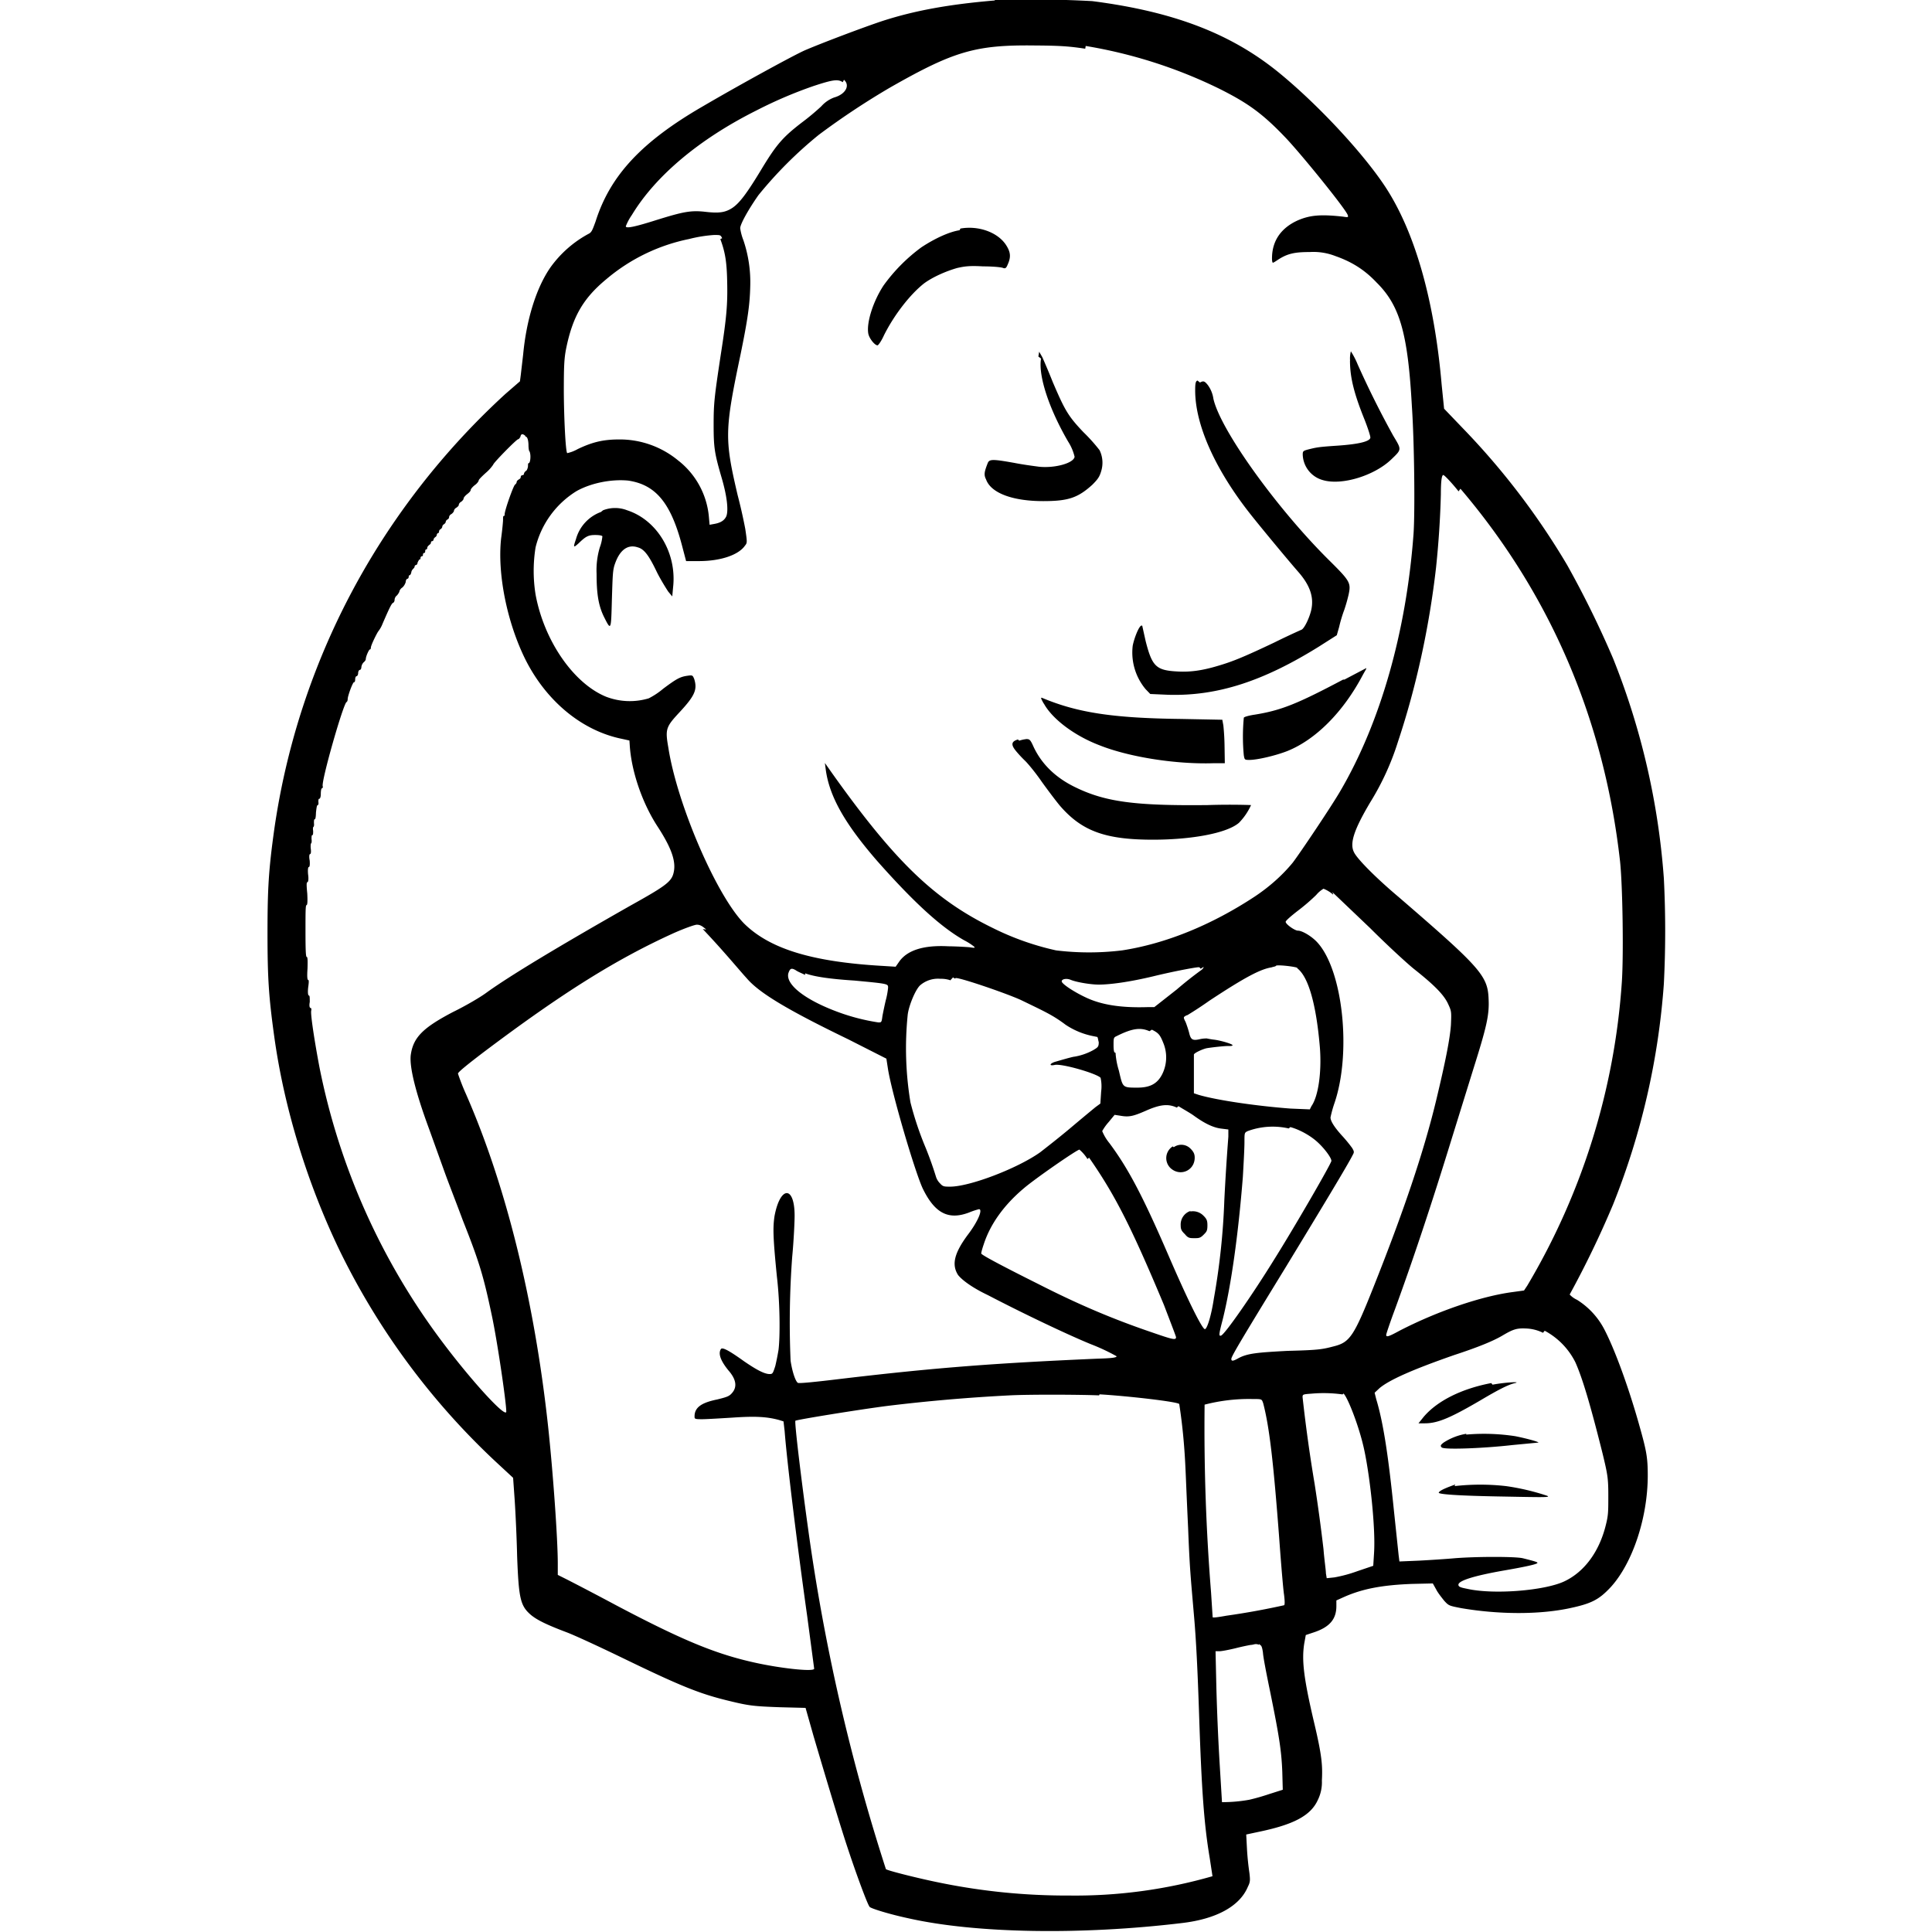 <svg xmlns="http://www.w3.org/2000/svg" width="24" height="24"><path d="M12.354.006c-.566.048-.99.125-1.39.254-.242.08-.774.282-.968.366-.156.07-.837.444-1.267.696-.76.44-1.15.86-1.33 1.428-.04.11-.05.138-.09.156a1.4 1.4 0 0 0-.47.414c-.18.258-.3.657-.34 1.082l-.03.258-.01.077-.18.156A9.23 9.23 0 0 0 4.92 6.45a9.017 9.017 0 0 0-1.514 3.86c-.068.49-.083.72-.083 1.283s.016.793.084 1.285c.123.888.41 1.82.81 2.652a8.96 8.96 0 0 0 1.937 2.624l.22.204.02.282c.01.153.025.467.03.694.02.524.04.614.17.726.075.063.194.122.44.215.1.037.413.182.698.32.726.352.96.446 1.32.533.253.062.31.068.64.08l.315.008.1.353c.186.63.34 1.14.427 1.4.106.32.246.7.27.72.02.02.243.09.477.14.84.19 2.15.21 3.4.06.43-.05.72-.21.82-.45.03-.06.03-.08.02-.17a3.472 3.472 0 0 1-.03-.29l-.01-.19.14-.03c.44-.09.66-.2.75-.4a.498.498 0 0 0 .05-.24c.01-.19 0-.315-.1-.735-.13-.554-.15-.764-.12-.963l.02-.11.09-.03c.21-.067.29-.17.29-.33v-.07l.1-.045c.228-.1.47-.146.838-.16l.26-.006.043.077c.02.04.068.1.1.14.056.06.058.06.21.09.47.08.957.08 1.327.005.29-.06.382-.108.53-.266.27-.296.46-.86.46-1.388 0-.23-.017-.31-.11-.64-.13-.46-.3-.926-.43-1.175a.948.948 0 0 0-.34-.367.284.284 0 0 1-.09-.065 12.007 12.007 0 0 0 .54-1.12 9.12 9.12 0 0 0 .63-2.74 12.95 12.95 0 0 0 0-1.31 9.108 9.108 0 0 0-.63-2.73 12.21 12.21 0 0 0-.57-1.16 9.108 9.108 0 0 0-1.3-1.704l-.23-.24-.03-.296c-.09-1.046-.33-1.896-.7-2.46-.27-.41-.823-1.01-1.32-1.417-.597-.487-1.31-.76-2.32-.89A13.97 13.97 0 0 0 12.37 0h-.008zm1.133.565a5.99 5.99 0 0 1 1.657.53c.36.18.542.31.836.62.206.22.732.87.762.95.01.03.004.03-.06.02-.275-.03-.41-.02-.568.05-.194.09-.303.24-.312.44-.002.04 0 .07.007.08 0 .01.03-.01.06-.03.12-.08.21-.1.4-.1a.75.75 0 0 1 .32.05c.2.07.36.168.51.327.29.286.39.63.44 1.54.03.436.04 1.315.02 1.59-.09 1.21-.41 2.337-.91 3.19-.11.19-.5.77-.59.888-.13.158-.29.3-.47.42-.54.356-1.11.587-1.65.67a3.374 3.374 0 0 1-.82 0 3.405 3.405 0 0 1-.79-.28c-.72-.352-1.208-.82-1.986-1.912l-.096-.136.01.076c.044.34.24.68.636 1.137.46.52.795.826 1.085.99a.75.75 0 0 1 .12.076c.02.02.01.02-.054.01a4.292 4.292 0 0 0-.265-.012c-.304-.016-.506.048-.607.188l-.046.066-.16-.01c-.874-.05-1.4-.21-1.72-.524-.344-.346-.836-1.487-.944-2.19-.04-.23-.03-.255.142-.44.19-.205.22-.28.18-.41-.02-.047-.02-.05-.088-.04-.09.013-.136.04-.297.16a.933.933 0 0 1-.18.12.82.82 0 0 1-.53-.02c-.402-.164-.77-.693-.876-1.27a1.84 1.84 0 0 1 0-.585 1.14 1.14 0 0 1 .51-.7c.18-.1.43-.15.64-.13.34.05.53.274.67.81l.05.19h.16c.27 0 .49-.076.57-.19.03-.037.03-.04.005-.21a6.377 6.377 0 0 0-.095-.42C9 5.453 9 5.35 9.2 4.4c.09-.44.115-.62.12-.85a1.624 1.624 0 0 0-.085-.565.665.665 0 0 1-.04-.15c0-.05.1-.23.226-.41a5.1 5.1 0 0 1 .75-.75 9.5 9.5 0 0 1 .89-.59c.79-.45 1.06-.53 1.8-.52.31.002.42.01.62.04l.002-.01zm-3.003.42c.08.07.02.18-.122.22a.4.4 0 0 0-.16.11 2.917 2.917 0 0 1-.24.2c-.234.18-.313.27-.49.56-.192.32-.284.44-.372.5-.09.06-.17.07-.34.05-.18-.02-.275 0-.598.1-.283.09-.388.11-.388.08a.65.65 0 0 1 .075-.14c.29-.48.83-.94 1.55-1.3a5.4 5.4 0 0 1 .7-.3c.25-.083.31-.09.37-.05zM8.948 2.97c.058.155.08.275.085.52.007.286-.006.448-.08.92-.08.53-.088.6-.088.87 0 .283.012.354.098.65.068.23.088.408.06.482-.023.052-.07.083-.153.097l-.055.01-.01-.11a1 1 0 0 0-.382-.69 1.14 1.14 0 0 0-.73-.26c-.193 0-.33.03-.517.12a.462.462 0 0 1-.13.05c-.02-.02-.04-.43-.042-.76 0-.31.004-.41.027-.53.08-.4.21-.63.5-.87a2.297 2.297 0 0 1 1.03-.5 1.7 1.7 0 0 1 .31-.05c.08 0 .08 0 .1.04zM6.54 5.428c.015.012.024.05.025.1 0 .04.006.08.014.08a.2.2 0 0 1 .01.07c0 .04-.01.075-.02.075s-.01.016-.01.033c0 .02-.01.05-.02.06-.02.013-.03.03-.03.04s-.01.017-.02.017-.02.01-.02.02c0 .015-.01.026-.02.03-.01.007-.03.02-.03.03 0 .014-.01.03-.02.036-.02.01-.13.32-.13.37 0 .01 0 .02-.01.02s-.01.02-.01.05c0 .02-.01.13-.024.23-.048.44.073 1.04.3 1.5.26.52.705.89 1.204.99l.09.02.004.06c.02.32.153.71.34 1 .19.29.242.46.2.6-.03.1-.117.16-.53.39-.88.5-1.496.87-1.787 1.08-.08.06-.27.17-.414.24-.383.2-.5.32-.53.54-.016.15.06.46.23.92l.187.52c.05.14.156.41.23.61.21.528.26.706.36 1.18.067.31.18 1.08.18 1.196 0 .09-.425-.374-.783-.85a8.402 8.402 0 0 1-1.54-3.44c-.06-.32-.11-.645-.1-.69.005-.02 0-.034-.008-.034-.01 0-.02-.02-.01-.074 0-.05 0-.08-.01-.08s-.017-.03-.01-.098c.01-.07.01-.096 0-.096s-.015-.04-.008-.14c.003-.1.002-.146-.01-.146s-.015-.1-.015-.323 0-.32.012-.32.015-.043.01-.144c-.01-.1-.01-.14 0-.14s.02-.03.01-.1c-.005-.06 0-.09.01-.09s.014-.03.01-.08c-.01-.05-.004-.08.004-.08.01 0 .015-.023.01-.064-.005-.04 0-.07.004-.07s.01-.023.005-.052c0-.026 0-.05.01-.05s.01-.024.01-.053c-.006-.03 0-.05.004-.05s.01-.02.006-.044c0-.03 0-.05.01-.05s.014-.04.015-.084c.006-.05.01-.09.02-.09.01-.004.014-.02.01-.04 0-.02 0-.04.01-.04s.02-.02.02-.06c0-.034.005-.07.014-.07.01-.004.014-.015.01-.025-.022-.058.256-1.03.296-1.047.008-.003.014-.02.014-.036 0-.04.063-.21.078-.21.01 0 .015-.014.015-.035s.008-.04.017-.04.02-.018.02-.038.01-.04.02-.04.02-.015.02-.034a.1.1 0 0 1 .028-.06c.017-.014.027-.03.027-.04 0-.034.04-.12.05-.12.01 0 .013-.013.013-.023 0-.03.08-.19.095-.206a.368.368 0 0 0 .05-.09c.09-.208.112-.25.13-.26.01-.003.02-.02.02-.04 0-.014.01-.04.03-.053.013-.016.03-.04.03-.053A.09.09 0 0 1 5 7.297a.152.152 0 0 0 .04-.067c0-.024.013-.04.02-.04.01 0 .017-.013.017-.024 0-.01.003-.02.01-.02.01 0 .02-.02.023-.04s.02-.037.02-.037.02-.018.02-.028c0-.013.01-.022.017-.022s.02-.01.02-.03c.01-.02.02-.04.027-.04.01 0 .01-.01.01-.02s.01-.02.02-.02.01-.01.01-.02.007-.02.015-.02c.01 0 .013-.01.013-.02 0-.013.003-.023.01-.023.01 0 .016-.01.016-.023 0-.01.01-.02.02-.03.014-.01.025-.02.025-.03s.005-.02.013-.02c.01 0 .02-.01.02-.02s.01-.022.02-.03a.038.038 0 0 0 .02-.03c0-.01.01-.02.016-.02s.012-.01.012-.02c0-.014.01-.026.02-.03.01-.007.02-.02.02-.03 0-.01.01-.025.02-.03.01-.006.023-.02.023-.03 0-.01.01-.024.022-.03.01-.003.02-.018.02-.03s.012-.03.03-.038c.014-.01.03-.03.03-.038 0-.01.01-.03.03-.04.014-.01.03-.023.03-.034s.01-.03.03-.04c.014-.01.03-.028.03-.04s.02-.035.042-.053c.027-.02.046-.04.046-.053 0-.01.02-.036.05-.06.03-.02.05-.05.05-.06s.04-.05.09-.095a.51.51 0 0 0 .09-.1c0-.02.29-.316.31-.316.01 0 .02-.018.028-.03.006-.04.03-.04.063-.01l-.006.002zm11.602.643c1.116 1.31 1.786 2.87 1.983 4.63.032.3.045 1.16.022 1.5a8.498 8.498 0 0 1-1.175 3.77l-.04.06-.145.02c-.375.05-.918.23-1.402.48-.146.08-.165.08-.165.05 0-.01.05-.16.11-.32.23-.63.456-1.31.702-2.11l.27-.87c.164-.52.2-.67.19-.87-.01-.29-.1-.39-1.12-1.27-.285-.24-.51-.47-.55-.55-.06-.11-.005-.28.203-.63a3.29 3.29 0 0 0 .342-.75c.225-.676.387-1.416.472-2.16a11.6 11.6 0 0 0 .06-.91c0-.16.01-.24.03-.24.01-.003.1.09.19.203zm-1.592 5.01l.472.45c.21.21.46.44.548.51.24.19.36.31.414.42.047.1.047.1.04.27-.012.17-.064.44-.184.94-.154.64-.405 1.38-.775 2.31-.242.61-.296.69-.482.74-.153.04-.186.05-.59.06-.37.02-.494.03-.607.09-.07.04-.09.04-.09.01s.106-.21.676-1.14c.444-.73.77-1.27.83-1.39.023-.04.02-.046-.005-.09a1.71 1.71 0 0 0-.123-.15c-.1-.11-.146-.185-.146-.23a1.5 1.5 0 0 1 .05-.18c.212-.624.105-1.64-.21-1.99-.068-.077-.19-.15-.244-.15-.04 0-.153-.08-.153-.11 0-.014.07-.075.16-.144a2.4 2.4 0 0 0 .22-.19.35.35 0 0 1 .09-.077.4.4 0 0 1 .12.074v-.01zm-7.82.46c.038.04.16.17.265.29.107.12.233.27.28.32.152.18.498.39 1.263.76l.473.24.02.13c.05.31.33 1.26.43 1.48.15.31.32.4.58.3a.922.922 0 0 1 .12-.04c.05 0-.01.15-.14.32-.17.23-.2.37-.12.497.05.064.18.16.37.25.46.24 1.01.5 1.28.61a2.5 2.5 0 0 1 .32.15c0 .018-.07.025-.24.03-1.26.055-2 .11-3.18.25-.33.04-.53.06-.54.05-.03-.02-.07-.14-.09-.275a11.02 11.02 0 0 1 .02-1.29c.02-.21.03-.44.03-.51 0-.38-.18-.373-.25.006-.02.14-.02.25.03.75.04.34.04.75.02.91a3.1 3.1 0 0 1-.04.2c-.03.093-.034.1-.07.1-.063 0-.16-.05-.32-.16-.195-.14-.27-.176-.286-.15-.037.058 0 .15.095.266.096.11.11.205.043.28-.034.04-.063.05-.185.08-.197.04-.28.1-.28.21 0 .03 0 .035.093.035.05 0 .22-.01.38-.02.29-.02.43-.01.578.03l.054.017.014.12c.03.39.155 1.41.28 2.297l.087.655c0 .04-.38 0-.69-.065-.505-.106-.92-.274-1.765-.72a42.41 42.41 0 0 0-.61-.32l-.12-.06v-.14c0-.31-.06-1.144-.12-1.702-.17-1.57-.526-3.003-1.02-4.13a2.725 2.725 0 0 1-.1-.255c0-.02.14-.13.31-.26.99-.746 1.663-1.166 2.38-1.49.126-.055.25-.1.277-.1.037 0 .064.013.117.06zm7.358.47c.153.08.26.43.308 1 .024.31-.02.61-.105.73l-.02.04-.24-.01c-.4-.03-.9-.1-1.14-.17l-.06-.02v-.48c0-.02.11-.07.16-.08.06-.01.23-.03.28-.027.03 0 .04-.004.04-.01 0-.016-.16-.063-.24-.07a1.157 1.157 0 0 1-.08-.014.376.376 0 0 0-.09.01c-.09.02-.11.003-.13-.084a1.408 1.408 0 0 0-.043-.13c-.026-.05-.027-.06-.01-.07a.08.08 0 0 1 .033-.016 4.7 4.7 0 0 0 .274-.18c.44-.29.63-.39.77-.413.03-.01.05-.01.056-.02.01-.015.23.008.27.027h-.01zm-1.136 0c0 .01-.014.03-.03.04a4.71 4.71 0 0 0-.303.24l-.28.22h-.09c-.33.01-.57-.03-.76-.12-.15-.07-.3-.17-.3-.2s.06-.04.11-.02c.07.03.25.06.35.06.14 0 .38-.032.673-.102.245-.06.51-.11.566-.114.013 0 .025.01.025.02zm-4.95.08c.108.04.3.07.613.09.426.04.417.04.417.09a.944.944 0 0 1-.03.16 5.48 5.48 0 0 0-.04.19c-.01.08-.013.08-.05.08a2.55 2.55 0 0 1-.504-.13c-.406-.15-.65-.34-.615-.48.02-.06.036-.07.09-.04.026.02.08.04.118.06zm1.837.05c.01.01.03.02.03.01.02-.02.61.18.81.27.31.15.4.19.56.31a.944.944 0 0 0 .34.14l.05.01c.01.004.01.03.02.065 0 .058-.01.064-.07.1a.74.74 0 0 1-.23.08c-.01 0-.056.01-.227.06-.08.02-.1.06-.02.043.087-.02.524.107.57.16a.5.5 0 0 1 .007.17l-.01.15-.06.044a31.9 31.9 0 0 0-.312.26c-.14.118-.31.25-.374.3-.28.2-.875.428-1.12.428-.073 0-.09 0-.125-.04a.2.2 0 0 1-.05-.08 4.445 4.445 0 0 0-.128-.36 4.01 4.01 0 0 1-.19-.567 4.115 4.115 0 0 1-.035-1.08c.01-.11.095-.32.156-.375a.34.34 0 0 1 .25-.08.36.36 0 0 1 .13.02h-.007zm2.47.65c.08.04.1.06.14.16a.47.47 0 0 1-.01.39c-.06.12-.15.17-.31.17-.19 0-.18 0-.23-.212a.943.943 0 0 1-.04-.204c0-.01 0-.02-.01-.02s-.016-.034-.016-.09c0-.09 0-.097.04-.115.19-.095.294-.11.406-.06zm.33.95c.03.02.12.07.18.11.15.11.26.16.36.17l.08.01v.09a28.585 28.585 0 0 0-.05.79 8.655 8.655 0 0 1-.13 1.22c-.03.2-.08.37-.11.38-.03.01-.21-.35-.46-.93-.32-.74-.5-1.075-.727-1.38a.59.59 0 0 1-.09-.15.622.622 0 0 1 .08-.112l.074-.09.066.01c.11.02.16.01.32-.06.18-.08.28-.09.387-.04zm1.39.26c.11.03.24.1.33.18.09.08.18.2.18.24 0 .03-.45.81-.72 1.24-.26.42-.6.91-.65.93-.03.01-.03-.01.02-.2.104-.42.192-1.04.25-1.77.01-.17.02-.36.02-.43 0-.12 0-.12.04-.14a.9.9 0 0 1 .51-.033zm-2.5.38c.32.46.52.85.93 1.83.08.21.15.39.15.4 0 .04-.04.03-.3-.06-.47-.16-.9-.34-1.41-.6-.36-.18-.71-.36-.71-.38 0-.01.01-.052.03-.11.08-.25.25-.49.5-.7.14-.12.66-.48.69-.48a.49.49 0 0 1 .1.117zm5.66 2.15a.9.9 0 0 1 .38.39c.09.2.19.54.34 1.14.06.25.07.3.07.51 0 .208 0 .25-.03.37-.08.33-.265.586-.52.705-.25.115-.88.165-1.207.09-.084-.016-.105-.026-.105-.05 0-.05.19-.11.55-.174.29-.05.42-.08.43-.095.01-.01-.02-.02-.18-.06-.094-.022-.57-.022-.847 0-.11.01-.313.023-.446.03l-.24.01-.01-.08-.058-.55c-.067-.66-.13-1.09-.22-1.386l-.02-.08.062-.058c.124-.103.41-.23.926-.41.29-.095.48-.172.596-.24.135-.08.18-.096.3-.09a.52.52 0 0 1 .205.052v.004zm-2.5.78c.05.04.2.42.26.71.07.33.14.96.12 1.27l-.01.16-.198.067a1.72 1.72 0 0 1-.285.077l-.095.01-.01-.06c0-.04-.02-.17-.03-.3a21.25 21.25 0 0 0-.11-.81 18.74 18.74 0 0 1-.15-1.08c0-.034.006-.035.117-.043a1.7 1.7 0 0 1 .38.01zm-3.03.01c.34.02.96.09.99.12a7 7 0 0 1 .06.52c.02.25.02.387.05 1.016.02.508.03.59.072 1.08.027.3.047.695.066 1.285.03.89.06 1.32.13 1.735l.035.23a6.162 6.162 0 0 1-1.78.24 7.85 7.85 0 0 1-1.61-.16c-.25-.05-.65-.15-.667-.168a24.694 24.694 0 0 1-.968-4.24c-.08-.574-.17-1.315-.156-1.33.02-.014.796-.14 1.148-.185a21.62 21.62 0 0 1 1.51-.13c.24-.013.9-.01 1.114 0zm2.03.1c.08.3.13.74.202 1.69.023.32.05.64.06.7.01.08.01.127 0 .13a9.3 9.3 0 0 1-.717.13c-.11.02-.17.027-.17.018l-.02-.31a25.535 25.535 0 0 1-.08-2.33 2.195 2.195 0 0 1 .59-.07c.12 0 .12 0 .135.046zm-.04 3.01c.022.01.03.03.04.1.003.057.045.27.09.488.11.54.14.73.15.99l.006.224-.17.054a2.69 2.69 0 0 1-.245.07 1.872 1.872 0 0 1-.34.03l-.03-.494a29.22 29.22 0 0 1-.04-.938l-.01-.443h.05c.027 0 .115-.017.194-.036a3 3 0 0 1 .19-.042c.024 0 .05-.01.06-.01a.09.09 0 0 1 .045.008v-.01zM11.92 2.86c-.128.02-.304.1-.474.212a2.135 2.135 0 0 0-.47.474c-.13.198-.213.46-.19.596.01.06.08.148.115.148.01 0 .05-.057.08-.125.13-.26.33-.513.5-.646.11-.08.27-.15.41-.19.09-.02.15-.03.32-.02.12 0 .23.01.25.02.03.01.04 0 .06-.05.04-.09.03-.15-.02-.23-.1-.16-.34-.25-.57-.21zm4.85 1.62c0 .204.048.405.183.738.04.103.072.2.07.22-.008.046-.144.08-.408.098-.233.016-.256.02-.367.048-.058.016-.065.02-.065.062a.34.34 0 0 0 .25.318c.234.07.64-.055.85-.257.132-.127.13-.118.024-.295a11.59 11.59 0 0 1-.442-.886.99.99 0 0 0-.084-.162.367.367 0 0 0-.01.116zm-3.838-.026c-.036.21.097.62.337 1.032a.61.61 0 0 1 .08.188c-.01.078-.24.144-.44.124-.06-.008-.2-.026-.31-.048-.27-.048-.31-.048-.33.005-.04.103-.05.142-.02.2.06.17.33.27.71.27.31 0 .43-.04.61-.203.07-.07.09-.1.11-.168a.355.355 0 0 0-.02-.262 2.122 2.122 0 0 0-.2-.223c-.19-.2-.23-.27-.38-.62a9.527 9.527 0 0 0-.13-.31l-.04-.07-.01.06zm1.943.273c-.023.01-.028.036-.028.124 0 .42.24.96.658 1.5.108.14.472.58.62.75.15.17.2.32.163.48-.024.1-.083.22-.117.24a9.296 9.296 0 0 0-.34.16c-.4.19-.53.24-.7.29-.2.06-.35.08-.51.07-.26-.014-.31-.064-.39-.38l-.04-.18c0-.003 0-.01-.01-.01-.03 0-.09.15-.11.25a.71.71 0 0 0 .16.54l.058.06.227.01c.61.017 1.18-.17 1.87-.6l.22-.14.03-.105c.013-.06.04-.15.063-.21a2 2 0 0 0 .054-.19c.03-.143.02-.166-.23-.414-.65-.64-1.364-1.63-1.45-2.02a.374.374 0 0 0-.07-.17c-.04-.05-.055-.053-.096-.03zM7.465 6.36a.5.5 0 0 0-.31.337c-.036.106-.034.112.032.053.09-.088.122-.104.208-.104.042 0 .083.005.088.016a.53.53 0 0 1-.032.138.987.987 0 0 0-.04.327c0 .236.02.388.09.532.09.18.09.18.1-.21.01-.31.01-.37.04-.45.06-.17.16-.24.28-.2.08.02.14.1.24.31.05.1.12.21.14.24l.05.06.01-.11c.05-.43-.2-.84-.57-.96a.412.412 0 0 0-.3 0zm9.22 2.082c-.572.303-.77.382-1.094.435-.07.01-.14.028-.14.04a2.48 2.48 0 0 0 0 .466c.01.055.01.057.07.057.1 0 .33-.055.47-.11.35-.14.69-.48.93-.93.03-.057.06-.1.05-.1l-.27.142zm-3.72.294c.103.192.376.4.688.52.374.15.96.24 1.42.225h.142l-.003-.2a2.933 2.933 0 0 0-.015-.27l-.013-.07-.516-.01c-.85-.01-1.287-.08-1.718-.26-.025-.01-.023 0 .016.07v.01zm-.32.45c-.078.023-.087.06-.037.127.025.033.08.094.122.134.042.04.14.16.213.267.075.104.177.24.228.3.27.31.56.417 1.15.417.48 0 .92-.08 1.07-.21a.764.764 0 0 0 .15-.22s-.24-.01-.54 0c-.9.01-1.27-.04-1.64-.22-.25-.12-.42-.29-.52-.5-.04-.09-.05-.1-.09-.1a.453.453 0 0 0-.09.02zm1.923 5.055a.172.172 0 0 0-.027.27c.12.11.3.03.3-.13 0-.04-.01-.07-.05-.11a.16.16 0 0 0-.21-.02zm.227.8a.177.177 0 0 0-.128.18c0 .05.01.07.052.11.04.05.06.05.12.05.05 0 .07 0 .11-.04.04-.04.05-.05.05-.12 0-.06-.01-.08-.05-.12a.183.183 0 0 0-.17-.05zm3.73 2.14c-.368.07-.67.22-.84.42l-.064.08h.08c.16 0 .32-.07.68-.28.22-.13.35-.2.44-.22.08-.02-.12-.01-.28.02zm-.31.63a.738.738 0 0 0-.283.11c-.038.03-.042.04-.022.06.033.03.53.01.877-.03l.315-.03c.05 0-.127-.05-.278-.08a2.564 2.564 0 0 0-.61-.02zm-.137.63c-.083.03-.192.07-.205.1-.014.02.212.04.824.05.512.01.565.01.522-.01a2.895 2.895 0 0 0-.51-.12 2.83 2.83 0 0 0-.64 0z"/></svg>